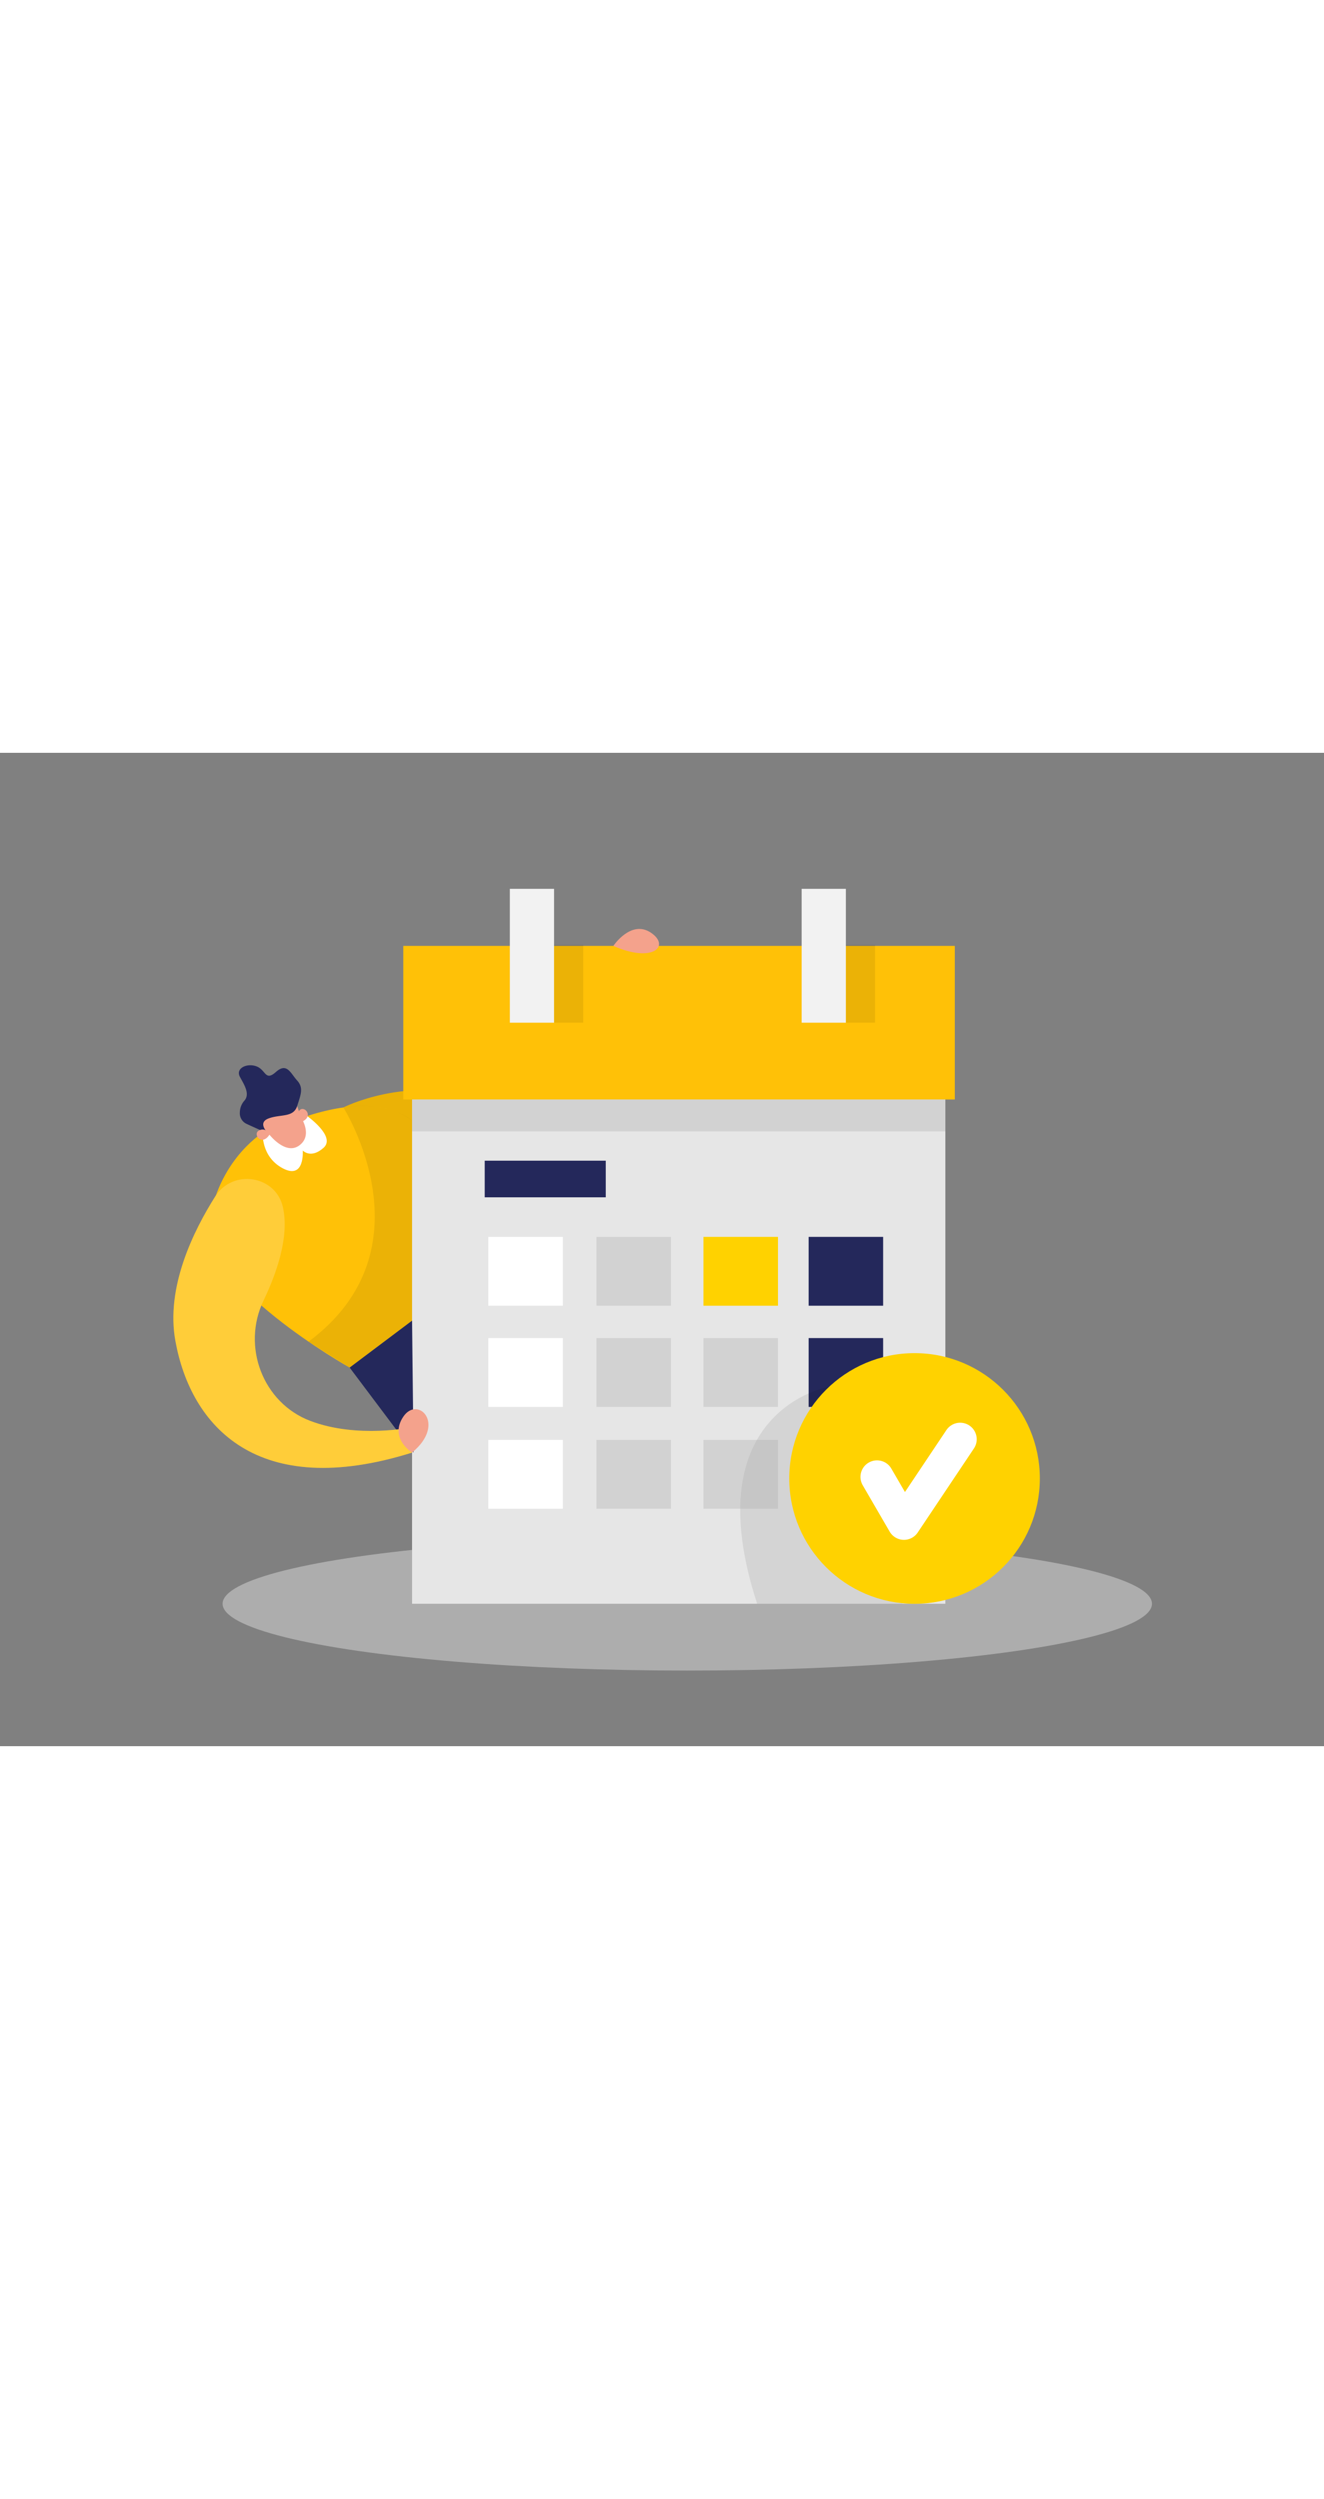 <svg id="Layer_1" data-name="Layer 1" xmlns="http://www.w3.org/2000/svg" viewBox="0 0 400 300" data-imageid="calendar-two-color" imageName="Calendar" class="illustrations_image" style="width: 159px;"><rect x="0" y="0" width="400" height="300" fill="#808080" stroke="none"/><title>#15 calendar</title><path d="M103.73,107.11s19.49-10,41.49-2.41-20.74,20-20.74,20Z" fill="#ffc107" class="target-color"/><path d="M103.73,107.11s19.49-10,41.49-2.41-20.74,20-20.74,20Z" opacity="0.08"/><path d="M80,114.32S66.63,122,63.3,141s42.33,44.67,42.33,44.67L134,164.38s16.85-74.22-42.41-54.3Z" fill="#ffc107" class="target-color"/><ellipse cx="207.64" cy="256.99" rx="140.39" ry="20.18" fill="#e6e6e6" opacity="0.45"/><rect x="124.49" y="71.77" width="161.12" height="185.22" fill="#e6e6e6"/><rect x="244.3" y="176.75" width="22.51" height="20.79" fill="#24285b"/><rect x="244.3" y="207.5" width="22.51" height="20.79" fill="#a5a5a5"/><path d="M250.54,191.42s-41,6.81-21.79,65.57h43.88Z" opacity="0.08"/><polygon points="105.64 185.67 124.93 211.33 124.49 171.5 105.64 185.67" fill="#24285b"/><rect x="121.84" y="58.31" width="166.62" height="46.39" fill="#ffc107" class="target-color"/><circle cx="276.3" cy="219.15" r="37.85" fill="#ffd200"/><polyline points="264.96 218.68 273.1 232.69 290.08 207.31" fill="none" stroke="#fff" stroke-linecap="round" stroke-linejoin="round" stroke-width="10"/><rect x="154.03" y="41.08" width="13.36" height="40.43" fill="#f2f2f2"/><rect x="167.39" y="58" width="8.82" height="23.5" opacity="0.08"/><rect x="255.55" y="58" width="8.82" height="23.5" opacity="0.08"/><rect x="242.19" y="41.08" width="13.36" height="40.43" fill="#f2f2f2"/><rect x="146.44" y="123.18" width="36.57" height="11.06" fill="#24285b"/><rect x="147.53" y="146.19" width="22.51" height="20.79" fill="#fff"/><rect x="180.2" y="146.19" width="22.51" height="20.79" fill="#a5a5a5" opacity="0.32"/><rect x="212.53" y="146.19" width="22.51" height="20.79" fill="#ffd200"/><rect x="244.3" y="146.19" width="22.51" height="20.79" fill="#24285b"/><path d="M79.37,114.71s-.57,7.29,6.1,10.79,6-5.39,6-5.39,2.43,2.62,6.29-.83-5.21-9.77-5.21-9.77Z" fill="#fff"/><rect x="147.53" y="176.75" width="22.51" height="20.79" fill="#fff"/><rect x="180.2" y="176.75" width="22.51" height="20.79" fill="#a5a5a5" opacity="0.32"/><rect x="212.53" y="176.75" width="22.51" height="20.79" fill="#a5a5a5" opacity="0.32"/><rect x="147.53" y="207.5" width="22.51" height="20.79" fill="#fff"/><rect x="180.2" y="207.5" width="22.51" height="20.79" fill="#a5a5a5" opacity="0.32"/><rect x="212.53" y="207.5" width="22.51" height="20.79" fill="#a5a5a5" opacity="0.32"/><path d="M89.76,106.66a41.88,41.88,0,0,0,1.76,4.47c.94,2,1.81,5.22-1,7.37-4.3,3.32-9.43-3.55-9.43-3.55s-6.61-5.51-2-9.13C83.33,102.57,87.39,99.7,89.76,106.66Z" fill="#f4a28c"/><path d="M73.88,105a5.46,5.46,0,0,0-1.42,3.64A3.51,3.51,0,0,0,74.37,112c3.12,1.47,6.73,3,6.73,3s-3.55-3.19,0-4.56,7.52-.19,8.66-3.73,2-5.55,0-7.76-3.09-5.51-6.39-2.57-3-.62-5.89-1.69-6.38.59-5,3.16C73.64,100.05,75.62,102.91,73.88,105Z" fill="#24285b"/><path d="M85.46,137.18c-2.19-9.6-15.13-11.55-20.41-3.24C58.44,144.37,50,161.48,53,177.67c4.66,25.66,24.71,48.33,71.52,33.66v-7.66s-16.5,3.53-30.8-1.91-20.8-22.48-14.08-36.39C83.5,157.32,87.5,146.14,85.46,137.18Z" fill="#ffc107" class="target-color"/><path d="M85.46,137.18c-2.19-9.6-15.13-11.55-20.41-3.24C58.44,144.37,50,161.48,53,177.67c4.66,25.66,24.71,48.33,71.52,33.66v-7.66s-16.5,3.53-30.8-1.91-20.8-22.48-14.08-36.39C83.5,157.32,87.5,146.14,85.46,137.18Z" fill="#fff" opacity="0.2"/><path d="M124.49,211.33s-7-4.33-2.65-10.83S135,202.67,124.49,211.33Z" fill="#f4a28c"/><rect x="124.49" y="104.7" width="161.12" height="9.62" fill="#a5a5a5" opacity="0.32"/><path d="M81.55,115.1s-1.44-2.14-3.38-1S79.2,119.06,81.55,115.1Z" fill="#f4a28c"/><path d="M90.82,111.56S89,109.72,90.47,108,95.17,110,90.82,111.56Z" fill="#f4a28c"/><path d="M185.3,58.31s5.33-8,11.33-4S197.3,63.61,185.3,58.31Z" fill="#f4a28c"/><path d="M103.73,107.11s27.2,42.72-10.51,70.72l12.41,7.84,18.86-14.17V111S117.56,105,103.73,107.11Z" opacity="0.08"/></svg>